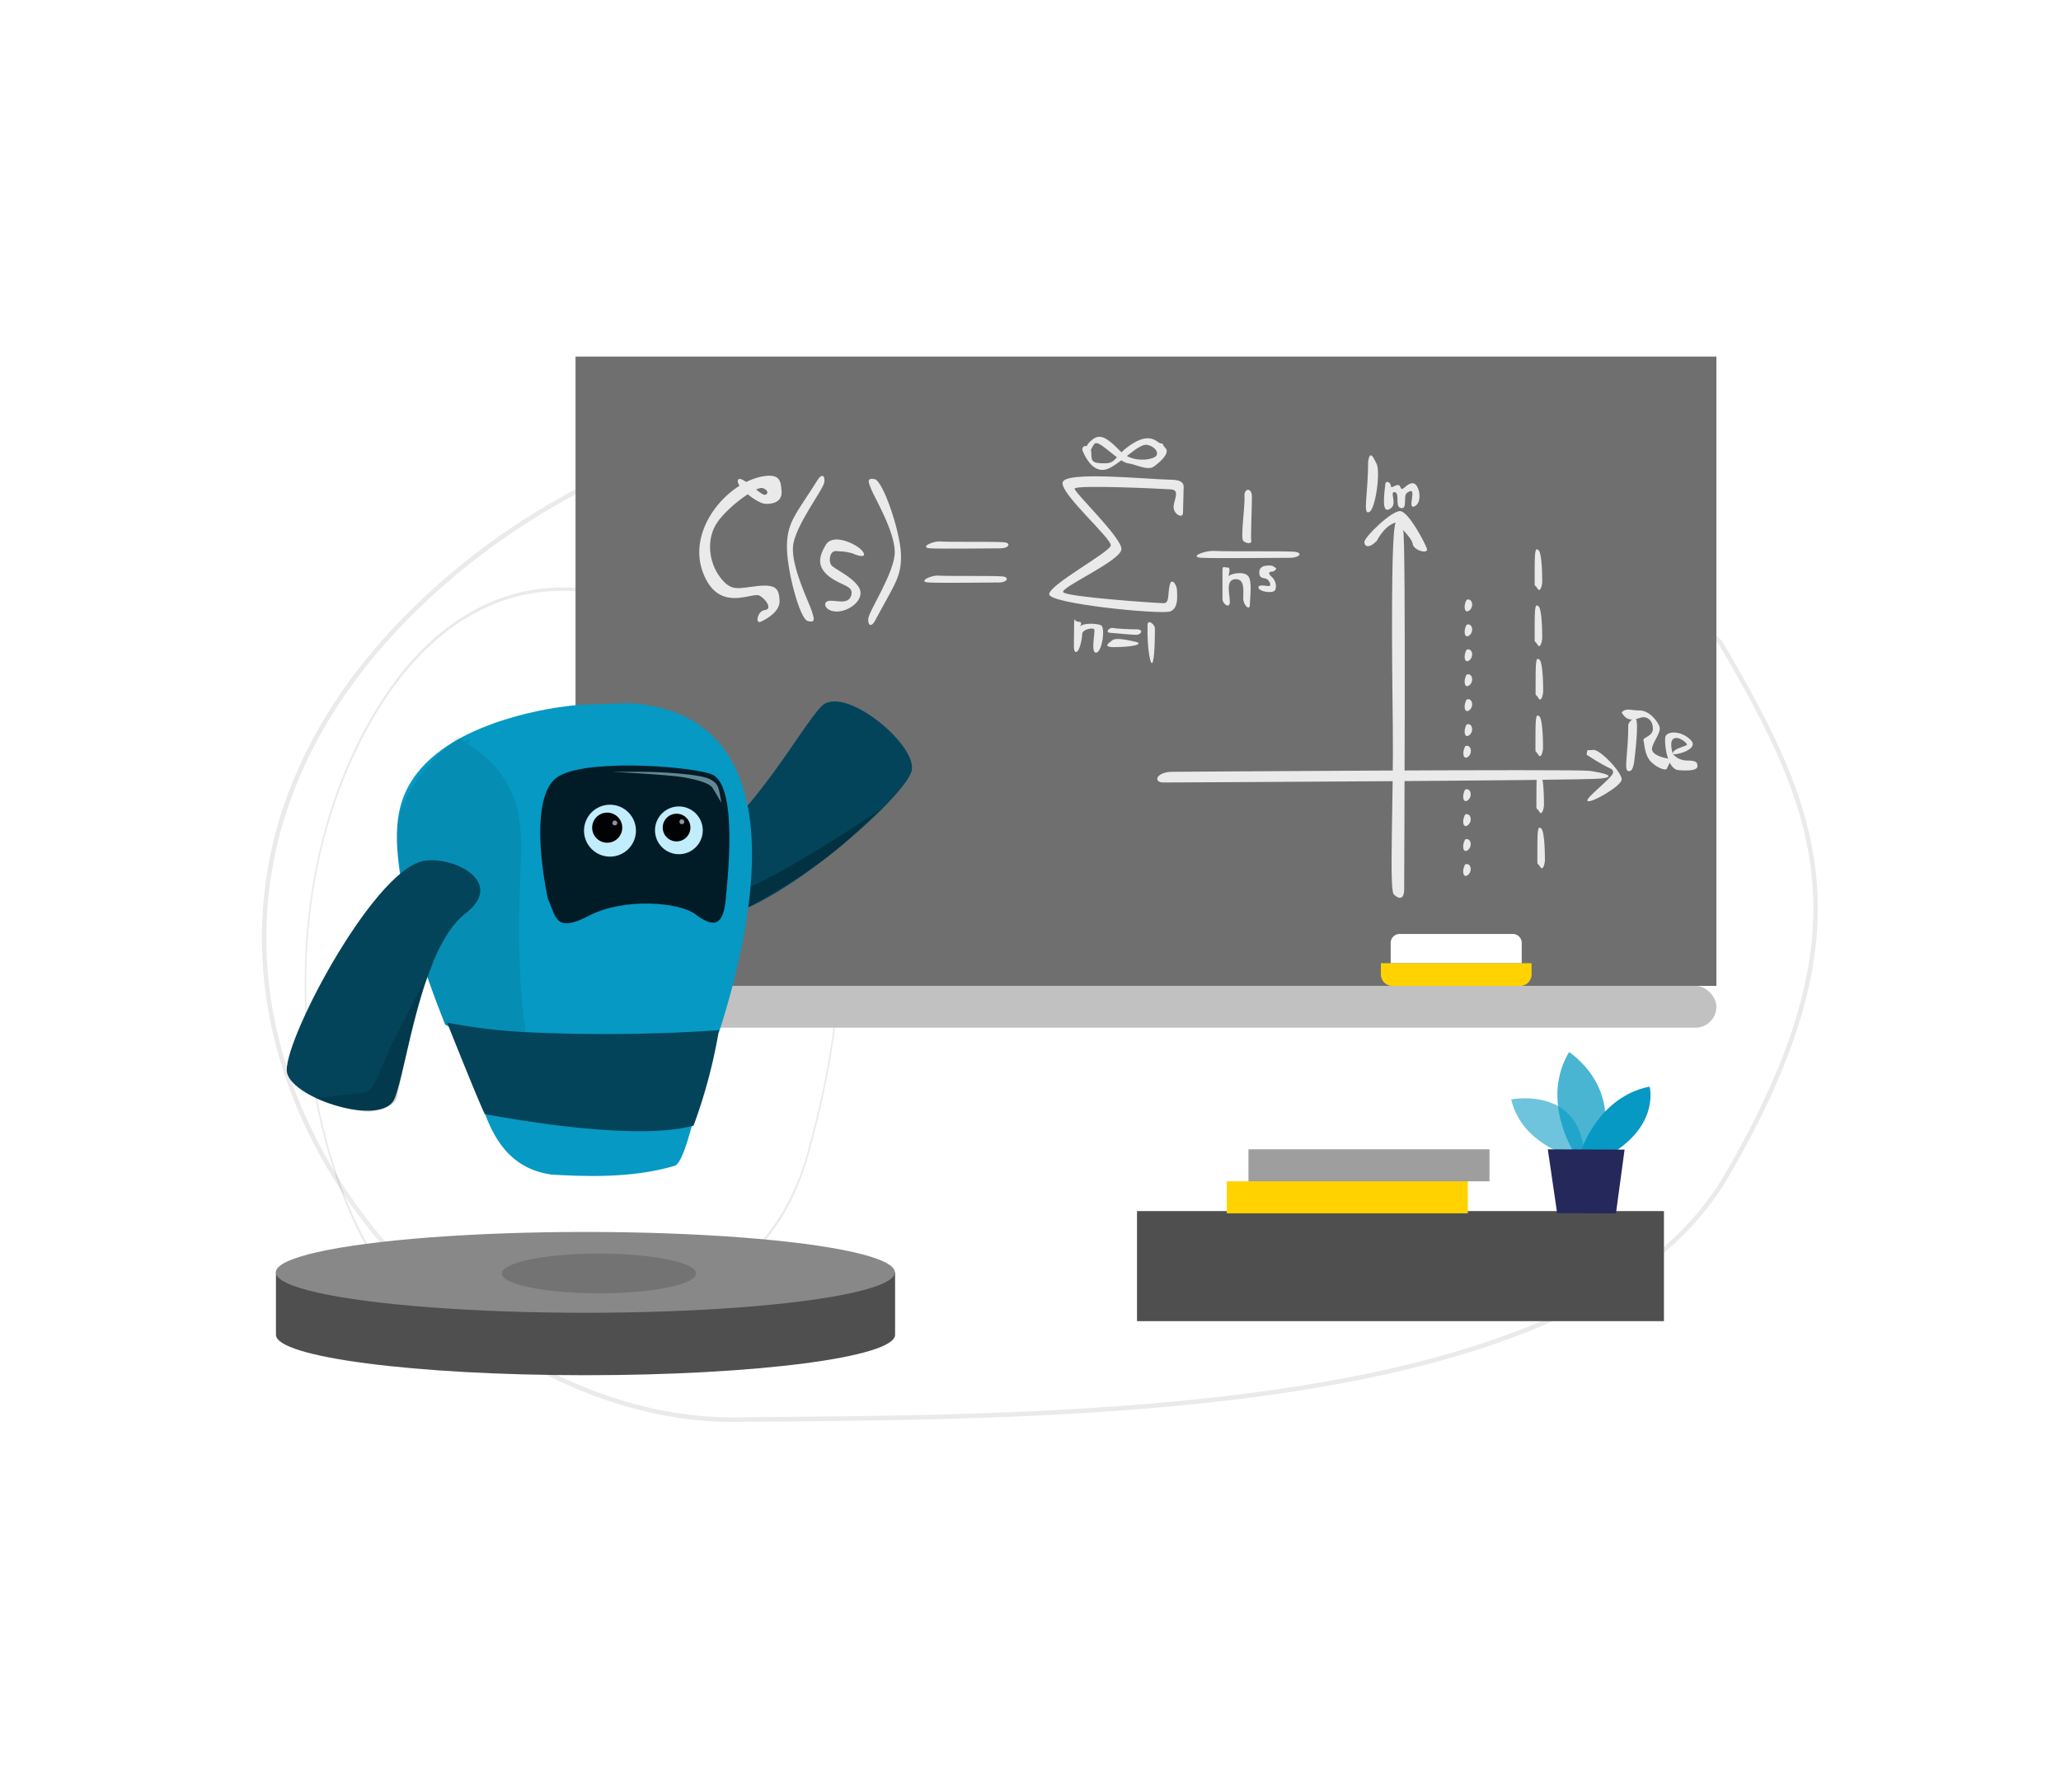 <?xml version="1.0" encoding="UTF-8" standalone="no"?>
<svg
   id="Layer_1"
   data-name="Layer 1"
   viewBox="0 0 407.954 354.838"
   width="407.954"
   height="354.838"
   class="illustration styles_illustrationTablet__1DWOa"
   version="1.1"
   sodipodi:docname="robot1.svg"
   inkscape:export-filename="/Users/alex/Projects/defense/noattribution/Teacher_Two Color.png"
   inkscape:export-xdpi="300"
   inkscape:export-ydpi="300"
   inkscape:version="1.1.2 (b8e25be8, 2022-02-05)"
   xmlns:inkscape="http://www.inkscape.org/namespaces/inkscape"
   xmlns:sodipodi="http://sodipodi.sourceforge.net/DTD/sodipodi-0.dtd"
   xmlns="http://www.w3.org/2000/svg"
   xmlns:svg="http://www.w3.org/2000/svg"
   xmlns:rdf="http://www.w3.org/1999/02/22-rdf-syntax-ns#"
   xmlns:cc="http://creativecommons.org/ns#"
   xmlns:dc="http://purl.org/dc/elements/1.1/">
  <defs
     id="defs1639">
    <filter
       inkscape:collect="always"
       style="color-interpolation-filters:sRGB"
       id="filter14557"
       x="-0.142"
       y="-0.22"
       width="1.285"
       height="1.44">
      <feGaussianBlur
         inkscape:collect="always"
         stdDeviation="20.469"
         id="feGaussianBlur14559" />
    </filter>
    <filter
       inkscape:collect="always"
       style="color-interpolation-filters:sRGB"
       id="filter14557-7"
       x="-0.142"
       y="-0.22"
       width="1.285"
       height="1.44">
      <feGaussianBlur
         inkscape:collect="always"
         stdDeviation="20.469"
         id="feGaussianBlur14559-1" />
    </filter>
  </defs>
  <sodipodi:namedview
     pagecolor="#000000"
     bordercolor="#666666"
     borderopacity="1"
     objecttolerance="10"
     gridtolerance="10"
     guidetolerance="10"
     inkscape:pageopacity="0"
     inkscape:pageshadow="2"
     inkscape:window-width="1728"
     inkscape:window-height="969"
     id="namedview1637"
     showgrid="false"
     inkscape:zoom="1.474589"
     inkscape:cx="180.05017"
     inkscape:cy="118.33806"
     inkscape:window-x="0"
     inkscape:window-y="38"
     inkscape:window-maximized="1"
     inkscape:current-layer="g221082"
     inkscape:document-rotation="0"
     inkscape:pagecheckerboard="0"
     height="500px"
     fit-margin-top="0"
     fit-margin-left="0"
     fit-margin-right="0"
     fit-margin-bottom="0" />
  <g
     id="g221082"
     transform="translate(5.161,19.303)">
    <path
       style="opacity:0.289;mix-blend-mode:normal;fill:#ffffff;fill-opacity:1;stroke:#000000;stroke-width:1px;stroke-linecap:butt;stroke-linejoin:miter;stroke-opacity:1;filter:url(#filter14557)"
       d="M 359.687,79.708 C 308.147,25.456 152.849,-7.096 68.758,70.214 -15.333,147.524 64.689,250.603 138.608,249.925 c 73.919,-0.678 190.562,0 222.435,-53.574 31.873,-53.574 21.023,-79.344 -1.356,-116.643 z"
       id="path14238"
       transform="matrix(0.882,0,0,0.903,18.205,36.057)" />
    <path
       style="opacity:0.289;mix-blend-mode:normal;fill:#ffffff;fill-opacity:1;stroke:#000000;stroke-width:1px;stroke-linecap:butt;stroke-linejoin:miter;stroke-opacity:1;filter:url(#filter14557-7)"
       d="M 359.687,79.708 C 308.147,25.456 152.849,-7.096 68.758,70.214 -15.333,147.524 64.689,250.603 138.608,249.925 c 73.919,-0.678 190.562,0 222.435,-53.574 31.873,-53.574 21.023,-79.344 -1.356,-116.643 z"
       id="path14238-0"
       transform="matrix(0.303,0,0,0.65,45.364,81.461)" />
    <rect
       x="94.38"
       y="175.87"
       width="240.2"
       height="8.27"
       rx="4.14"
       fill="#c1c1c1"
       id="rect1558" />
    <rect
       x="219.9"
       y="220.45"
       width="104.3"
       height="21.79"
       fill="#e6e6e6"
       id="rect1560"
       style="fill:#4f4f4f;fill-opacity:1" />
    <path
       d="m 305.06,209.35 c 0,0 -9.11,-2.49 -11.09,-11 0,0 14.12,-2.85 14.52,11.72 z"
       fill="#68e1fd"
       opacity="0.58"
       id="path1562"
       style="fill:#0699c3;fill-opacity:1" />
    <path
       d="m 306.18,208.45 c 0,0 -6.37,-10.07 -0.76,-19.48 0,0 10.74,6.82 6,19.5 z"
       fill="#68e1fd"
       opacity="0.73"
       id="path1564"
       style="fill:#0699c3;fill-opacity:1" />
    <path
       d="m 307.82,208.46 c 0,0 3.37,-10.64 13.54,-12.65 0,0 1.9,6.9 -6.59,12.67 z"
       fill="#68e1fd"
       id="path1566"
       style="fill:#0699c3;fill-opacity:1" />
    <polygon
       points="319.21,210.22 321.06,222.86 332.7,222.91 334.41,210.28 "
       fill="#24285b"
       id="polygon1568"
       transform="translate(-18,-2)" />
    <rect
       x="237.67"
       y="214.56"
       width="47.71"
       height="6.34"
       fill="#ffd200"
       id="rect1570" />
    <rect
       x="241.96"
       y="208.22"
       width="47.71"
       height="6.34"
       fill="#c1c1c1"
       opacity="0.55"
       id="rect1572"
       style="fill:#4f4f4f;fill-opacity:1" />
    <rect
       x="108.76"
       y="51.29"
       width="225.82"
       height="124.58"
       fill="#e6e6e6"
       id="rect1574"
       style="fill:#6f6f6f;fill-opacity:1" />
    <path
       d="m 134.962,162.192 c 10.222,1.674 39.753,-23.845 40.386,-29.166 0.633,-5.321 -13.595,-16.855 -17.894,-12.521 -4.299,4.335 -15.785,25.826 -26.472,28.902 -10.152,2.922 -1.689,11.857 3.981,12.785 z"
       fill="#24285b"
       id="path956-3"
       style="fill:#03445b;fill-opacity:1"
       sodipodi:nodetypes="szzss" />
    <path
       d="M 268.17,171.38 H 298 v 2.22 a 2.27,2.27 0 0 1 -2.27,2.27 h -25.29 a 2.27,2.27 0 0 1 -2.27,-2.27 z"
       fill="#ffd200"
       id="path1630" />
    <path
       d="m 271.88,165.59 h 22.4 a 1.77,1.77 0 0 1 1.77,1.77 v 4 h -25.94 v -4 a 1.77,1.77 0 0 1 1.77,-1.77 z"
       fill="#ffffff"
       id="path1632" />
    <path
       d="m 49.462,232.583 v 12.36 c 0,4.42 27.43,8 61.27,8 33.84,0 61.28,-3.58 61.28,-8 v -12.36 z"
       fill="#cccccc"
       id="path908"
       style="fill:#4f4f4f;fill-opacity:1" />
    <ellipse
       cx="110.702"
       cy="232.583"
       rx="61.27"
       ry="8"
       fill="#e6e6e6"
       id="ellipse910"
       style="fill:#888888;fill-opacity:1" />
    <ellipse
       cx="113.39"
       cy="232.799"
       rx="19.224"
       ry="3.931"
       fill="#e6e6e6"
       id="ellipse910-3"
       style="opacity:0.168;fill:#0e0e0e;fill-opacity:1;stroke-width:0.393" />
    <ellipse
       cx="112.382"
       cy="198.045"
       rx="16.085"
       ry="3.993"
       fill="#e6e6e6"
       id="ellipse910-6"
       style="opacity:0.22;fill:#2a2a2a;fill-opacity:1;stroke-width:0.362" />
    <path
       style="opacity:0.336;fill:#010f14;fill-opacity:1;stroke:none;stroke-width:1px;stroke-linecap:butt;stroke-linejoin:miter;stroke-opacity:1"
       d="m 141.67,160.843 c 4.446,-2.075 15.513,-8.695 20.948,-13.833 5.435,-5.138 6.62,-6.126 6.62,-6.126 0,0 -19.959,13.537 -28.655,16.501 -8.695,2.964 1.087,3.458 1.087,3.458 z"
       id="path13722" />
    <path
       d="m 137.142,185.113 h -0.08 c -1.86,0.649 -5.677,25.521 -8.668,26.371 -8.753,2.628 -18.872,2.057 -24.382,1.741 -16.616,-2.335 -13.33,-24.51 -20.399,-29.352 -0.23,-0.1 -0.44,-0.22 -0.66,-0.33 -2.18,-5.48 -4.44,-11.72 -6.22,-17.9 -2.73,-9.5 -4.29,-18.87 -2.66,-25.21 2,-7.76 8.8,-12.58 15.93,-15.55 1,-0.39 1.88,-0.75 2.83,-1.09 5.395,-1.859 10.996,-3.058 16.68,-3.57 l 10,-0.32 c 32.95,2.21 25.04,42.14 17.63,65.21 z"
       fill="#68e1fd"
       id="path950"
       style="fill:#0699c3;fill-opacity:1"
       sodipodi:nodetypes="ccccccccccccc" />
    <path
       d="m 91.462,201.583 -0.66,-0.34 c -1.24,-2.54 -5.91,-14.22 -7.16,-17.35 -0.23,-0.1 -0.44,-0.22 -0.66,-0.33 -2.18,-5.48 -4.44,-11.72 -6.22,-17.9 -0.085,-5.349 -3.421,-12.613 -3.399,-19.132 -0.371,-7.757 6.521,-15.268 10.608,-18.44 2.07,-3.63 2.821,0.741 3.361,-0.129 5.021,2.826 8.643,7.61 10,13.21 0.679,3.655 0.864,7.385 0.55,11.09 -0.4,10.84 -0.58,22 1,32.75 0.07,0.52 0.15,1 0.24,1.55 0.75,5 2.003,9.912 3.74,14.66 0,0 -0.784,-3.428 -11.4,0.36 z"
       opacity="0.08"
       id="path954"
       sodipodi:nodetypes="cccccccccccccc" />
    <path
       d="m 78.494,151.176 c -10.12,2.205 -28.19,36.799 -26.82,41.98 1.369,5.18 18.843,10.671 21.246,5.058 2.403,-5.612 5.175,-29.822 13.98,-36.615 8.365,-6.453 -2.792,-11.646 -8.406,-10.423 z"
       fill="#24285b"
       id="path956"
       style="fill:#03445b;fill-opacity:1"
       sodipodi:nodetypes="szzss" />
    <path
       d="m 137.152,184.633 c 0,0.17 -0.05,0.34 -0.09,0.51 a 104.47,104.47 0 0 1 -4.94,18.39 c -0.48,0.14 -1,0.26 -1.54,0.36 -7.05,1.45 -18.2,0.53 -26.9,-0.59 -7.3,-1 -12.88,-2.05 -12.88,-2.05 -1.24,-2.54 -5.91,-14.22 -7.16,-17.35 -0.21,-0.5 -0.32,-0.78 -0.32,-0.78 a 107,107 0 0 0 15.54,1.9 327.78,327.78 0 0 0 38.29,-0.39 z"
       fill="#24285b"
       id="path962"
       style="fill:#03445b;fill-opacity:1" />
    <path
       d="m 87.962,127.023 a 9.77,9.77 0 0 0 -0.63,1 c -0.27,-0.16 -0.54,-0.3 -0.82,-0.44 z"
       opacity="0.08"
       id="path966" />
    <g
       id="g3289"
       transform="matrix(0.607,0,0,0.617,181.569,173.567)">
      <path
         style="fill:#eaeaea;fill-opacity:1;stroke:none;stroke-width:0.729px;stroke-linecap:butt;stroke-linejoin:miter;stroke-opacity:1"
         d="m 74.685,-64.956 c -5.275,0 -6.447,3.424 -2.931,3.424 3.517,0 136.562,-0.622 142.423,-1.245 5.861,-0.622 1.172,-1.867 -3.517,-2.49 -4.689,-0.622 -135.976,0.311 -135.976,0.311 z"
         id="path3065" />
      <path
         style="fill:#eaeaea;fill-opacity:1;stroke:none;stroke-width:1px;stroke-linecap:butt;stroke-linejoin:miter;stroke-opacity:1"
         d="m 209.756,-70.433 c 8.65,5.561 8.341,4.016 8.65,5.561 0.309,1.545 -9.268,8.341 -8.341,9.268 0.927,0.927 10.812,-4.634 11.121,-6.796 0.309,-2.162 -7.105,-9.885 -9.268,-9.576 -2.162,0.309 -1.854,-0.618 -2.162,1.545 z"
         id="path3067" />
      <path
         style="fill:#eaeaea;fill-opacity:1;stroke:none;stroke-width:1px;stroke-linecap:butt;stroke-linejoin:miter;stroke-opacity:1"
         d="m 223.348,-80.01 c 0,9.268 -1.545,14.519 0,14.828 1.545,0.309 1.854,-2.162 2.162,-4.943 0.309,-2.78 1.545,-13.284 -0.309,-12.048 -1.854,1.236 -1.854,2.162 -1.854,2.162 z"
         id="path3069" />
      <path
         style="fill:#eaeaea;fill-opacity:1;stroke:none;stroke-width:1px;stroke-linecap:butt;stroke-linejoin:miter;stroke-opacity:1"
         d="m 221.186,-84.026 c 2.162,4.016 5.561,1.545 7.105,1.545 1.545,0 3.089,1.236 3.089,3.707 0,2.471 -3.398,2.78 -3.089,3.707 0.309,0.927 0.309,4.016 1.854,6.178 1.545,2.162 5.561,4.016 5.869,2.78 0.309,-1.236 2.162,-2.78 0.309,-3.089 -1.854,-0.309 -5.252,-1.236 -5.252,-3.089 0,-1.854 3.089,-5.252 2.471,-7.105 -0.618,-1.854 -3.398,-5.252 -6.487,-5.252 -3.089,0 -4.325,-0.927 -5.869,0.618 z"
         id="path3071" />
      <path
         style="fill:#eaeaea;fill-opacity:1;stroke:none;stroke-width:1px;stroke-linecap:butt;stroke-linejoin:miter;stroke-opacity:1"
         d="m 237.867,-70.742 c 0.321,0.73 8.927,-1.34 5.838,-4.429 -3.089,-3.089 -8,-2.985 -8.309,-0.822 -0.309,2.162 0.618,10.194 4.325,10.503 3.707,0.309 6.178,0 6.178,-1.236 0,-1.236 -0.309,-1.854 -3.398,-1.854 -3.089,0 -4.634,-2.162 -4.634,-2.162 0,0 -1.174,-3.448 0,-4.634 1.573,-1.589 5.202,1.527 4.544,1.849 -1.494,0.732 -4.544,1.24 -4.544,2.784 z"
         id="path3073"
         sodipodi:nodetypes="cssssscssc" />
      <path
         style="fill:#eaeaea;fill-opacity:1;stroke:none;stroke-width:1px;stroke-linecap:butt;stroke-linejoin:miter;stroke-opacity:1"
         d="m 147.482,-144.883 c -1.545,2.78 -1.236,42.631 -0.927,65.182 0.309,22.551 -1.236,52.516 0.309,54.061 1.545,1.545 3.398,1.854 3.398,-1.545 0,-3.398 0.618,-112.138 -0.309,-115.227 -0.927,-3.089 -2.471,-2.471 -2.471,-2.471 z"
         id="path3075" />
      <path
         style="fill:#eaeaea;fill-opacity:1;stroke:none;stroke-width:1px;stroke-linecap:butt;stroke-linejoin:miter;stroke-opacity:1"
         d="m 141.303,-139.013 c 3.089,-5.561 6.178,-5.869 6.178,-5.869 0,0 5.252,4.634 5.561,6.796 0.309,2.162 5.252,3.398 4.634,1.545 -0.618,-1.854 -5.869,-11.739 -8.65,-12.048 -2.78,-0.309 -11.739,8.341 -11.739,9.885 0,1.545 1.545,2.162 4.016,-0.309 z"
         id="path3077" />
      <path
         style="fill:#eaeaea;fill-opacity:1;stroke:none;stroke-width:1px;stroke-linecap:butt;stroke-linejoin:miter;stroke-opacity:1"
         d="m 138.523,-164.654 c 0,10.503 -1.854,17.299 0.309,16.373 2.162,-0.927 3.707,-12.975 2.471,-15.446 -1.236,-2.471 -2.162,-4.325 -2.78,-0.927 z"
         id="path3079" />
      <path
         style="fill:#eaeaea;fill-opacity:1;stroke:none;stroke-width:1px;stroke-linecap:butt;stroke-linejoin:miter;stroke-opacity:1"
         d="m 144.084,-156.931 c -0.927,7.105 -0.309,8.959 1.854,7.414 2.162,-1.545 -0.591,-5.474 1.262,-5.166 1.854,0.309 -0.231,5.017 2.216,5.136 1.976,0.096 0.423,-3.941 1.773,-4.913 3.914,-2.818 -0.309,5.561 2.471,4.325 2.78,-1.236 1.545,-7.414 -0.618,-7.414 -2.162,0 -3.398,3.089 -4.016,1.236 -0.618,-1.854 -3.089,0.927 -3.089,-0.309 0,-1.236 -1.859,-2.151 -1.854,-0.309 z"
         id="path3081"
         sodipodi:nodetypes="cssssssssc" />
      <path
         style="fill:#eaeaea;fill-opacity:1;stroke:none;stroke-width:1px;stroke-linecap:butt;stroke-linejoin:miter;stroke-opacity:1"
         d="m 193.074,-72.596 c 0,-9.576 0,-11.121 1.236,-10.194 1.236,0.927 1.236,9.268 1.236,10.194 0,0.927 -0.618,3.707 -1.545,2.162 -0.927,-1.545 -0.927,-0.309 -0.927,-2.162 z"
         id="path3083" />
      <path
         style="fill:#eaeaea;fill-opacity:1;stroke:none;stroke-width:1px;stroke-linecap:butt;stroke-linejoin:miter;stroke-opacity:1"
         d="m 193.122,-90.773 c 0,-9.576 0,-11.121 1.236,-10.194 1.236,0.927 1.236,9.268 1.236,10.194 0,0.927 -0.618,3.707 -1.545,2.162 -0.927,-1.545 -0.927,-0.309 -0.927,-2.162 z"
         id="path3083-2" />
      <path
         style="fill:#eaeaea;fill-opacity:1;stroke:none;stroke-width:1px;stroke-linecap:butt;stroke-linejoin:miter;stroke-opacity:1"
         d="m 192.813,-107.91 c 0,-9.576 0,-11.121 1.236,-10.194 1.236,0.927 1.236,9.268 1.236,10.194 0,0.927 -0.618,3.707 -1.545,2.162 -0.927,-1.545 -0.927,-0.309 -0.927,-2.162 z"
         id="path3083-0" />
      <path
         style="fill:#eaeaea;fill-opacity:1;stroke:none;stroke-width:1px;stroke-linecap:butt;stroke-linejoin:miter;stroke-opacity:1"
         d="m 192.813,-125.91 c 0,-9.576 0,-11.121 1.236,-10.194 1.236,0.927 1.236,9.268 1.236,10.194 0,0.927 -0.618,3.707 -1.545,2.162 -0.927,-1.545 -0.927,-0.309 -0.927,-2.162 z"
         id="path3083-5" />
      <path
         style="fill:#eaeaea;fill-opacity:1;stroke:none;stroke-width:1px;stroke-linecap:butt;stroke-linejoin:miter;stroke-opacity:1"
         d="m 193.383,-54.337 c 0,-9.576 0,-11.121 1.236,-10.194 1.236,0.927 1.236,9.268 1.236,10.194 0,0.927 -0.618,3.707 -1.545,2.162 -0.927,-1.545 -0.927,-0.309 -0.927,-2.162 z"
         id="path3083-5-0" />
      <path
         style="fill:#eaeaea;fill-opacity:1;stroke:none;stroke-width:1px;stroke-linecap:butt;stroke-linejoin:miter;stroke-opacity:1"
         d="m 193.692,-36.614 c 0,-9.576 0,-11.121 1.236,-10.194 1.236,0.927 1.236,9.268 1.236,10.194 0,0.927 -0.618,3.707 -1.545,2.162 -0.927,-1.545 -0.927,-0.309 -0.927,-2.162 z"
         id="path3083-5-1" />
      <path
         style="fill:#eaeaea;fill-opacity:1;stroke:none;stroke-width:1px;stroke-linecap:butt;stroke-linejoin:miter;stroke-opacity:1"
         d="m 170.214,-73.214 c -1.236,2.162 -0.618,4.634 0.927,3.398 1.545,-1.236 0.927,-4.016 -0.927,-3.398 z"
         id="path3152" />
      <path
         style="fill:#eaeaea;fill-opacity:1;stroke:none;stroke-width:1px;stroke-linecap:butt;stroke-linejoin:miter;stroke-opacity:1"
         d="m 170.634,-80.157 c -1.236,2.162 -0.618,4.634 0.927,3.398 1.545,-1.236 0.927,-4.016 -0.927,-3.398 z"
         id="path3152-6" />
      <path
         style="fill:#eaeaea;fill-opacity:1;stroke:none;stroke-width:1px;stroke-linecap:butt;stroke-linejoin:miter;stroke-opacity:1"
         d="m 170.634,-88.157 c -1.236,2.162 -0.618,4.634 0.927,3.398 1.545,-1.236 0.927,-4.016 -0.927,-3.398 z"
         id="path3152-7" />
      <path
         style="fill:#eaeaea;fill-opacity:1;stroke:none;stroke-width:1px;stroke-linecap:butt;stroke-linejoin:miter;stroke-opacity:1"
         d="m 170.634,-96.157 c -1.236,2.162 -0.618,4.634 0.927,3.398 1.545,-1.236 0.927,-4.016 -0.927,-3.398 z"
         id="path3152-3" />
      <path
         style="fill:#eaeaea;fill-opacity:1;stroke:none;stroke-width:1px;stroke-linecap:butt;stroke-linejoin:miter;stroke-opacity:1"
         d="m 170.634,-104.157 c -1.236,2.162 -0.618,4.634 0.927,3.398 1.545,-1.236 0.927,-4.016 -0.927,-3.398 z"
         id="path3152-2" />
      <path
         style="fill:#eaeaea;fill-opacity:1;stroke:none;stroke-width:1px;stroke-linecap:butt;stroke-linejoin:miter;stroke-opacity:1"
         d="m 170.634,-112.157 c -1.236,2.162 -0.618,4.634 0.927,3.398 1.545,-1.236 0.927,-4.016 -0.927,-3.398 z"
         id="path3152-0" />
      <path
         style="fill:#eaeaea;fill-opacity:1;stroke:none;stroke-width:1px;stroke-linecap:butt;stroke-linejoin:miter;stroke-opacity:1"
         d="m 170.634,-120.157 c -1.236,2.162 -0.618,4.634 0.927,3.398 1.545,-1.236 0.927,-4.016 -0.927,-3.398 z"
         id="path3152-1" />
      <path
         style="fill:#eaeaea;fill-opacity:1;stroke:none;stroke-width:1px;stroke-linecap:butt;stroke-linejoin:miter;stroke-opacity:1"
         d="m 170.163,-35.274 c -1.236,2.162 -0.618,4.634 0.927,3.398 1.545,-1.236 0.927,-4.016 -0.927,-3.398 z"
         id="path3152-3-7" />
      <path
         style="fill:#eaeaea;fill-opacity:1;stroke:none;stroke-width:1px;stroke-linecap:butt;stroke-linejoin:miter;stroke-opacity:1"
         d="m 170.163,-43.274 c -1.236,2.162 -0.618,4.634 0.927,3.398 1.545,-1.236 0.927,-4.016 -0.927,-3.398 z"
         id="path3152-2-5" />
      <path
         style="fill:#eaeaea;fill-opacity:1;stroke:none;stroke-width:1px;stroke-linecap:butt;stroke-linejoin:miter;stroke-opacity:1"
         d="m 170.163,-51.274 c -1.236,2.162 -0.618,4.634 0.927,3.398 1.545,-1.236 0.927,-4.016 -0.927,-3.398 z"
         id="path3152-0-1" />
      <path
         style="fill:#eaeaea;fill-opacity:1;stroke:none;stroke-width:1px;stroke-linecap:butt;stroke-linejoin:miter;stroke-opacity:1"
         d="m 170.163,-59.274 c -1.236,2.162 -0.618,4.634 0.927,3.398 1.545,-1.236 0.927,-4.016 -0.927,-3.398 z"
         id="path3152-1-2" />
    </g>
    <g
       id="g3397"
       transform="matrix(0.832,0,0,0.797,37.248,26.815)">
      <path
         style="fill:#eaeaea;fill-opacity:1;stroke:none;stroke-width:0.67px;stroke-linecap:butt;stroke-linejoin:miter;stroke-opacity:1"
         d="m 124.626,61.309 c -0.796,1.533 4.457,5.79 6.367,5.96 1.91,0.17 4.138,-0.511 3.979,-3.065 -0.159,-2.554 -0.35,-4.492 -4.457,-3.746 -8.436,1.533 -17.986,13.112 -14.325,23.669 3.661,10.558 11.779,4.938 13.53,5.96 1.751,1.022 3.024,3.406 1.273,3.576 -1.751,0.17 -2.388,3.576 -0.955,2.895 1.433,-0.681 4.616,-2.554 4.457,-5.279 -0.159,-2.725 -0.637,-4.087 -5.253,-3.576 -4.616,0.511 -6.208,1.533 -8.914,-2.214 -2.706,-3.746 -3.343,-9.536 -0.637,-13.623 2.706,-4.087 9.232,-8.855 10.665,-8.514 1.433,0.341 1.592,1.533 0.637,1.703 -0.955,0.17 -5.73,-5.109 -6.367,-3.746 z"
         id="path3291"
         sodipodi:nodetypes="csssssssssssssc" />
      <path
         style="fill:#eaeaea;fill-opacity:1;stroke:none;stroke-width:0.67px;stroke-linecap:butt;stroke-linejoin:miter;stroke-opacity:1"
         d="m 143.567,61.309 c -5.253,8.684 -7.163,10.387 -7.322,16.177 -0.159,5.79 3.024,18.391 4.934,18.902 1.91,0.511 1.592,-0.511 0.955,-2.554 -0.637,-2.043 -4.775,-10.728 -4.457,-15.836 0.318,-5.109 7.322,-14.304 7.481,-16.177 0.159,-1.873 -0.796,-1.873 -1.592,-0.511 z"
         id="path3293" />
      <path
         style="fill:#eaeaea;fill-opacity:1;stroke:none;stroke-width:0.67px;stroke-linecap:butt;stroke-linejoin:miter;stroke-opacity:1"
         d="m 151.685,79.529 c 2.547,1.192 3.661,0.851 2.388,-0.681 -1.273,-1.533 -6.844,-4.427 -8.595,-1.362 -1.751,3.065 -2.069,5.449 0.796,7.833 2.865,2.384 6.049,2.214 5.253,4.768 -0.796,2.554 -4.138,0.851 -5.571,1.362 -1.433,0.511 -0.318,2.895 2.706,2.554 3.024,-0.341 6.367,-3.406 4.616,-6.13 -1.751,-2.725 -5.889,-4.427 -6.526,-5.449 -0.637,-1.022 -0.318,-3.576 1.273,-3.406 1.592,0.17 1.751,0 3.661,0.511 z"
         id="path3295"
         sodipodi:nodetypes="csssssssssc" />
      <path
         style="fill:#eaeaea;fill-opacity:1;stroke:none;stroke-width:0.67px;stroke-linecap:butt;stroke-linejoin:miter;stroke-opacity:1"
         d="m 157.199,96.322 c 4.628,-9.082 6.413,-10.934 6.165,-16.72 -0.248,-5.786 -4.307,-18.096 -6.247,-18.452 -1.941,-0.356 -1.551,0.637 -0.773,2.624 0.778,1.986 5.515,10.314 5.556,15.434 0.041,5.12 -6.297,14.852 -6.324,16.732 -0.027,1.881 0.925,1.804 1.623,0.382 z"
         id="path3293-5" />
      <path
         style="fill:#eaeaea;fill-opacity:1;stroke:none;stroke-width:0.67px;stroke-linecap:butt;stroke-linejoin:miter;stroke-opacity:1"
         d="m 187.498,76.804 c -2.547,-0.17 -12.575,0 -14.644,-0.17 -2.069,-0.17 -5.093,1.533 -2.547,1.703 2.547,0.17 14.485,0 16.713,0 2.228,0 2.706,-1.533 0.478,-1.533 z"
         id="path3321" />
      <path
         style="fill:#eaeaea;fill-opacity:1;stroke:none;stroke-width:0.67px;stroke-linecap:butt;stroke-linejoin:miter;stroke-opacity:1"
         d="m 187.101,85.287 c -2.547,-0.17 -12.575,0 -14.644,-0.17 -2.069,-0.17 -5.093,1.533 -2.547,1.703 2.547,0.17 14.485,0 16.713,0 2.228,0 2.706,-1.533 0.478,-1.533 z"
         id="path3321-7" />
      <path
         style="fill:#eaeaea;fill-opacity:1;stroke:none;stroke-width:0.67px;stroke-linecap:butt;stroke-linejoin:miter;stroke-opacity:1"
         d="m 227.769,61.309 c -6.526,-0.17 -25.467,-2.214 -25.945,0.681 -0.478,2.895 11.779,13.963 11.46,15.666 -0.318,1.703 -14.644,9.706 -14.644,12.09 0,2.384 26.741,5.109 28.81,4.257 2.069,-0.851 1.592,-4.087 1.592,-5.279 0,-1.192 -1.273,-3.406 -1.751,-1.192 -0.478,2.214 0,4.427 -1.433,4.427 -1.433,0 -23.08,-1.533 -23.876,-2.725 -0.796,-1.192 13.848,-7.833 13.848,-10.728 0,-2.895 -11.142,-13.963 -11.142,-14.985 0,-1.022 20.533,0 22.921,0.17 2.388,0.17 0.478,2.895 0.637,4.598 0.159,1.703 2.228,2.725 2.228,1.192 0,-1.533 0.159,-5.279 0.159,-6.471 0,-1.192 -1.114,-1.703 -2.865,-1.703 z"
         id="path3343" />
      <path
         style="fill:#eaeaea;fill-opacity:1;stroke:none;stroke-width:0.67px;stroke-linecap:butt;stroke-linejoin:miter;stroke-opacity:1"
         d="m 206.599,54.157 c 1.273,3.065 3.343,5.79 6.367,4.257 3.024,-1.533 7.004,-6.13 8.914,-5.79 1.91,0.341 3.024,2.043 2.069,2.895 -0.955,0.851 -5.571,1.703 -8.436,-1.362 -2.865,-3.065 -4.616,-4.427 -6.526,-2.895 -1.91,1.533 -1.751,2.554 -0.955,3.576 0.796,1.022 0,-0.17 0.637,-1.192 0.637,-1.022 0.637,-2.043 2.228,-1.022 1.592,1.022 4.934,4.427 6.526,4.598 1.592,0.17 4.616,1.873 6.049,0.851 1.433,-1.022 3.979,-3.406 2.865,-4.598 -1.114,-1.192 -0.318,-1.192 -1.114,-1.192 -0.796,0 -2.228,-2.895 -6.685,0 -4.457,2.895 -3.661,4.938 -6.685,4.938 -3.024,0 -3.183,-0.511 -3.183,-2.554 0,-2.043 -2.547,-2.384 -2.069,-0.511 z"
         id="path3345" />
      <path
         style="fill:#eaeaea;fill-opacity:1;stroke:none;stroke-width:0.67px;stroke-linecap:butt;stroke-linejoin:miter;stroke-opacity:1"
         d="m 204.574,96.751 c 0,5.96 -0.318,7.322 0.478,7.322 0.796,0 1.433,-3.235 1.433,-4.427 0,-1.192 2.547,-1.703 2.865,-1.192 0.318,0.511 -0.955,5.96 0.478,5.79 1.433,-0.17 2.228,-6.301 1.114,-6.811 -1.114,-0.511 -4.138,-0.511 -4.775,0.17 -0.637,0.681 0.796,-1.022 -0.478,-1.022 -1.273,0 -0.955,-1.533 -1.114,0.17 z"
         id="path3347" />
      <path
         style="fill:#eaeaea;fill-opacity:1;stroke:none;stroke-width:0.67px;stroke-linecap:butt;stroke-linejoin:miter;stroke-opacity:1"
         d="m 213.647,102.882 c 5.412,0 7.64,-0.851 5.412,-1.362 -2.228,-0.511 -4.616,-1.022 -5.412,-0.341 -0.796,0.681 -2.228,1.533 0,1.703 z"
         id="path3349" />
      <path
         style="fill:#eaeaea;fill-opacity:1;stroke:none;stroke-width:0.67px;stroke-linecap:butt;stroke-linejoin:miter;stroke-opacity:1"
         d="m 213.01,99.306 c 2.069,0.17 5.253,0.511 6.367,0.511 1.114,0 1.91,-1.362 0,-1.362 -1.91,0 -4.775,-0.17 -5.571,-0.341 -0.796,-0.17 -1.91,1.022 -0.796,1.192 z"
         id="path3351" />
      <path
         style="fill:#eaeaea;fill-opacity:1;stroke:none;stroke-width:0.67px;stroke-linecap:butt;stroke-linejoin:miter;stroke-opacity:1"
         d="m 222.039,97.603 c -0.159,5.619 0.796,10.728 1.273,8.855 0.478,-1.873 0.478,-6.982 0.478,-8.174 0,-1.192 -1.91,-2.554 -1.751,-0.681 z"
         id="path3353" />
      <path
         style="fill:#eaeaea;fill-opacity:1;stroke:none;stroke-width:0.748px;stroke-linecap:butt;stroke-linejoin:miter;stroke-opacity:1"
         d="m 256.381,79.157 c -3.177,-0.17 -15.688,0 -18.269,-0.17 -2.581,-0.17 -6.354,1.533 -3.177,1.703 3.177,0.17 18.07,0 20.851,0 2.78,0 3.376,-1.533 0.596,-1.533 z"
         id="path3321-8" />
      <path
         style="fill:#eaeaea;fill-opacity:1;stroke:none;stroke-width:0.67px;stroke-linecap:butt;stroke-linejoin:miter;stroke-opacity:1"
         d="m 245.119,65.736 c 0,3.065 -0.955,10.047 -0.318,10.728 0.637,0.681 2.069,0.851 1.91,0 -0.159,-0.851 0.159,-8.344 0.159,-10.898 0,-2.554 -2.069,-2.214 -1.751,0.17 z"
         id="path3375" />
      <path
         style="fill:#eaeaea;fill-opacity:1;stroke:none;stroke-width:0.67px;stroke-linecap:butt;stroke-linejoin:miter;stroke-opacity:1"
         d="m 239.866,83.786 c 0,3.746 0,5.96 0,7.152 0,1.192 1.751,2.554 1.751,0.681 0,-1.873 -1.114,-5.449 1.273,-5.619 2.388,-0.17 1.91,3.065 1.91,4.768 0,1.703 1.592,3.235 1.592,1.533 0,-1.703 0.637,-5.96 -0.478,-7.152 -1.114,-1.192 -3.979,-0.511 -4.457,0 -0.478,0.511 0.637,-2.043 -0.318,-2.043 -0.955,0 -1.273,-0.511 -1.273,0.681 z"
         id="path3377" />
      <path
         style="fill:#eaeaea;fill-opacity:1;stroke:none;stroke-width:0.67px;stroke-linecap:butt;stroke-linejoin:miter;stroke-opacity:1"
         d="m 250.849,83.616 c 1.751,0 1.751,-1.022 0.159,-1.022 -1.592,0 -2.388,0.511 -2.388,1.703 0,1.192 0.478,1.362 1.433,1.533 0.955,0.17 1.751,2.043 0.637,1.873 -1.114,-0.17 -2.547,-0.341 -2.228,0.511 0.318,0.851 2.547,1.192 3.502,0.851 0.955,-0.341 0.796,-2.554 -0.318,-3.576 -1.114,-1.022 -0.637,-1.362 0,-1.362 0.637,0 1.751,-1.022 0.159,-1.192 -1.592,-0.17 -0.955,0.681 -0.955,0.681 z"
         id="path3379" />
    </g>
    <path
       style="fill:#011c26;fill-opacity:1;stroke:none;stroke-width:1.002;stroke-linecap:butt;stroke-linejoin:miter;stroke-miterlimit:4;stroke-dasharray:none;stroke-opacity:1"
       d="m 103.308,158.684 c 1.635,3.543 1.363,6.813 8.176,3.27 6.809,-3.541 17.715,-2.725 20.985,-0.273 3.27,2.453 5.451,2.725 5.996,-2.725 0.71,-7.098 2.18,-23.438 -2.998,-25.073 -5.178,-1.635 -25.618,-2.998 -30.524,0.818 -4.906,3.815 -2.998,17.715 -1.635,23.983 z"
       id="path1797"
       sodipodi:nodetypes="csssssc" />
    <path
       style="opacity:0.509;fill:#c2edfd;fill-opacity:1;stroke:none;stroke-width:1px;stroke-linecap:butt;stroke-linejoin:miter;stroke-opacity:0.643"
       d="m 137.644,139.661 c -0.548,-2.878 -0.411,-3.837 -2.467,-4.797 -2.056,-0.959 -9.868,-1.37 -13.02,-1.37 -3.152,0 -6.167,0 -6.167,0 0,0 11.238,0.548 14.253,1.096 3.015,0.548 5.071,1.233 5.619,2.056 0.548,0.822 1.782,3.015 1.782,3.015 z"
       id="path10851" />
    <circle
       style="opacity:1;fill:#c2edfd;fill-opacity:1;stroke:none;stroke-width:1.002;stroke-miterlimit:4;stroke-dasharray:none;stroke-opacity:0.643;paint-order:stroke markers fill"
       id="path11511"
       cx="129.216"
       cy="145.074"
       r="4.728" />
    <circle
       style="opacity:1;fill:#000203;fill-opacity:1;stroke:none;stroke-width:0.581;stroke-miterlimit:4;stroke-dasharray:none;stroke-opacity:0.643;paint-order:stroke markers fill"
       id="path11511-2"
       cx="128.76"
       cy="144.526"
       r="2.741" />
    <circle
       style="fill:#c2edfd;fill-opacity:1;stroke:none;stroke-width:1.089;stroke-miterlimit:4;stroke-dasharray:none;stroke-opacity:0.643;paint-order:stroke markers fill"
       id="path11511-5"
       cx="115.579"
       cy="145.142"
       r="5.139" />
    <circle
       style="fill:#000203;fill-opacity:1;stroke:none;stroke-width:0.631;stroke-miterlimit:4;stroke-dasharray:none;stroke-opacity:0.643;paint-order:stroke markers fill"
       id="path11511-2-9"
       cx="115.028"
       cy="144.547"
       r="2.979" />
    <path
       style="opacity:0.198;fill:#010f14;fill-opacity:1;stroke:none;stroke-width:1px;stroke-linecap:butt;stroke-linejoin:miter;stroke-opacity:1"
       d="m 57.287,198.094 c 5.138,1.976 9.486,2.964 11.561,2.569 2.075,-0.395 4.348,-1.186 4.644,-3.063 0.296,-1.877 4.051,-19.07 5.138,-21.639 1.087,-2.569 2.174,-5.138 2.174,-5.138 0,0 -5.336,10.77 -7.905,15.612 -2.569,4.842 -3.656,10.276 -6.027,10.573 -2.371,0.296 -9.584,1.087 -9.584,1.087 z"
       id="path13310" />
    <circle
       style="opacity:0.598;fill:#e8f8fe;fill-opacity:1;stroke:none;stroke-width:1.002;stroke-miterlimit:4;stroke-dasharray:none;stroke-opacity:0.643;paint-order:stroke markers fill"
       id="path13960"
       cx="116.541"
       cy="143.618"
       r="0.482" />
    <circle
       style="opacity:0.598;fill:#e8f8fe;fill-opacity:1;stroke:none;stroke-width:1.002;stroke-miterlimit:4;stroke-dasharray:none;stroke-opacity:0.643;paint-order:stroke markers fill"
       id="path13960-3"
       cx="129.809"
       cy="143.376"
       r="0.482" />
  </g>
</svg>

